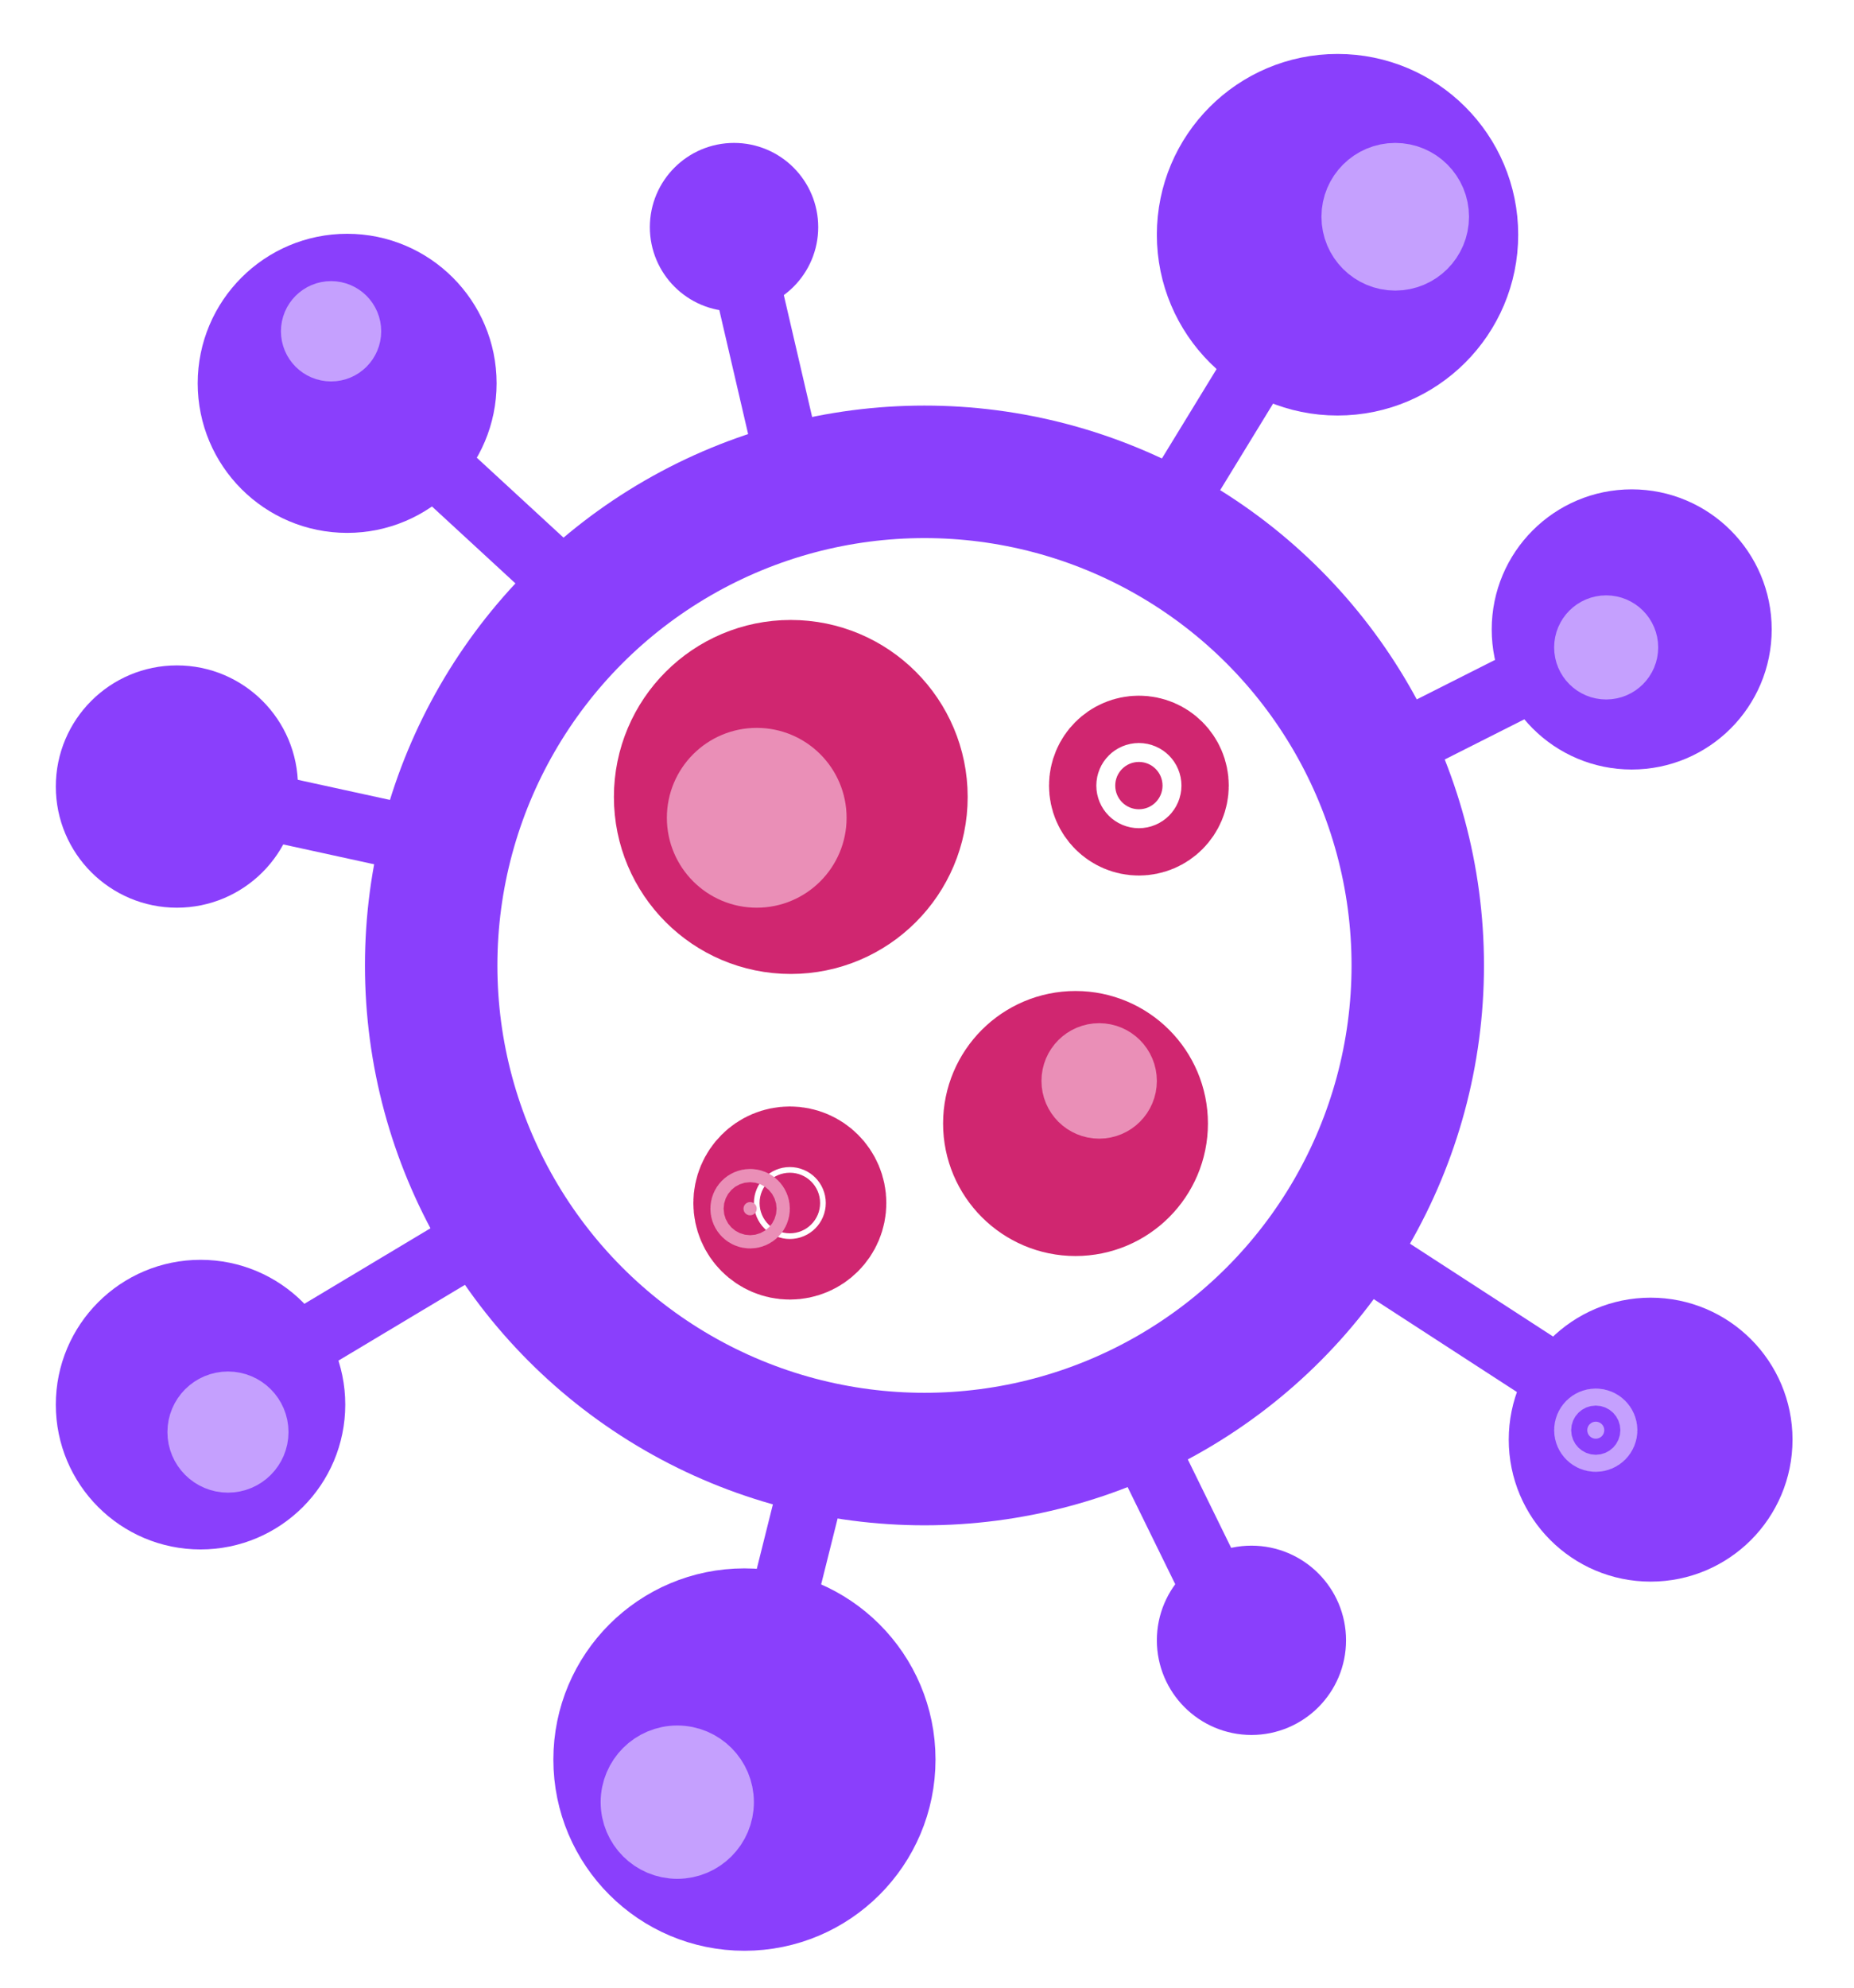 <?xml version="1.0" encoding="UTF-8"?><svg id="Layer_1" xmlns="http://www.w3.org/2000/svg" xmlns:xlink="http://www.w3.org/1999/xlink" viewBox="0 0 980 1050"><defs><style>.cls-1{fill:#c5a0fe;stroke:#c5a0fe;}.cls-1,.cls-2,.cls-3,.cls-4,.cls-5,.cls-6{stroke-linecap:round;stroke-miterlimit:10;}.cls-1,.cls-2,.cls-4,.cls-6{stroke-width:35px;}.cls-2{fill:#ea8fb7;stroke:#ea8fb7;}.cls-7{filter:url(#drop-shadow-1);}.cls-3,.cls-4{fill:none;}.cls-3,.cls-4,.cls-6{stroke:#8a3ffc;}.cls-3,.cls-5{stroke-width:70px;}.cls-5{fill:#d02670;stroke:#d02670;}.cls-6{fill:#8a3ffc;}</style><filter id="drop-shadow-1" filterUnits="userSpaceOnUse"><feOffset dx="5" dy="5"/><feGaussianBlur result="blur" stdDeviation="15"/><feFlood flood-color="#000" flood-opacity=".75"/><feComposite in2="blur" operator="in"/><feComposite in="SourceGraphic"/></filter></defs><g class="cls-7"><circle class="cls-3" cx="483.66" cy="505" r="260.75"/><circle class="cls-6" cx="88.5" cy="410.5" r="46.5"/><line class="cls-4" x1="231" y1="442" x2="89" y2="411"/><circle class="cls-6" cx="178.5" cy="197.5" r="61.5"/><circle class="cls-6" cx="383" cy="115" r="27"/><circle class="cls-6" cx="702" cy="119" r="78"/><circle class="cls-6" cx="857.5" cy="327.5" r="56.5"/><circle class="cls-6" cx="867.5" cy="755.5" r="57.5"/><circle class="cls-6" cx="656.5" cy="861.5" r="32.5"/><circle class="cls-6" cx="388.5" cy="924.5" r="83.5"/><circle class="cls-6" cx="101" cy="737" r="59"/><circle class="cls-5" cx="413" cy="416" r="58.5"/><circle class="cls-5" cx="597" cy="410" r="12.5"/><circle class="cls-5" cx="412.5" cy="630.5" r="16"/><circle class="cls-5" cx="563.5" cy="588.5" r="35"/><line class="cls-4" x1="178" y1="197" x2="292" y2="302"/><line class="cls-4" x1="383" y1="115" x2="413" y2="244"/><line class="cls-4" x1="702" y1="119" x2="609" y2="271"/><line class="cls-4" x1="857" y1="327" x2="744" y2="384"/><line class="cls-4" x1="867" y1="755" x2="702" y2="648"/><line class="cls-4" x1="650" y1="861" x2="598" y2="755"/><line class="cls-4" x1="388" y1="924" x2="429" y2="760"/><line class="cls-4" x1="101" y1="737" x2="253" y2="646"/><circle class="cls-1" cx="170" cy="170" r="9"/><circle class="cls-1" cx="732.5" cy="109.5" r="21.5"/><circle class="cls-1" cx="838.5" cy="750.5" r="4.5"/><circle class="cls-1" cx="353" cy="947" r="23"/><circle class="cls-1" cx="115.5" cy="751.5" r="14.5"/><circle class="cls-1" cx="844" cy="337" r="10"/><circle class="cls-2" cx="395" cy="427" r="30"/><circle class="cls-2" cx="576" cy="566" r="13"/><circle class="cls-2" cx="391.5" cy="633.5" r="3.5"/></g></svg>